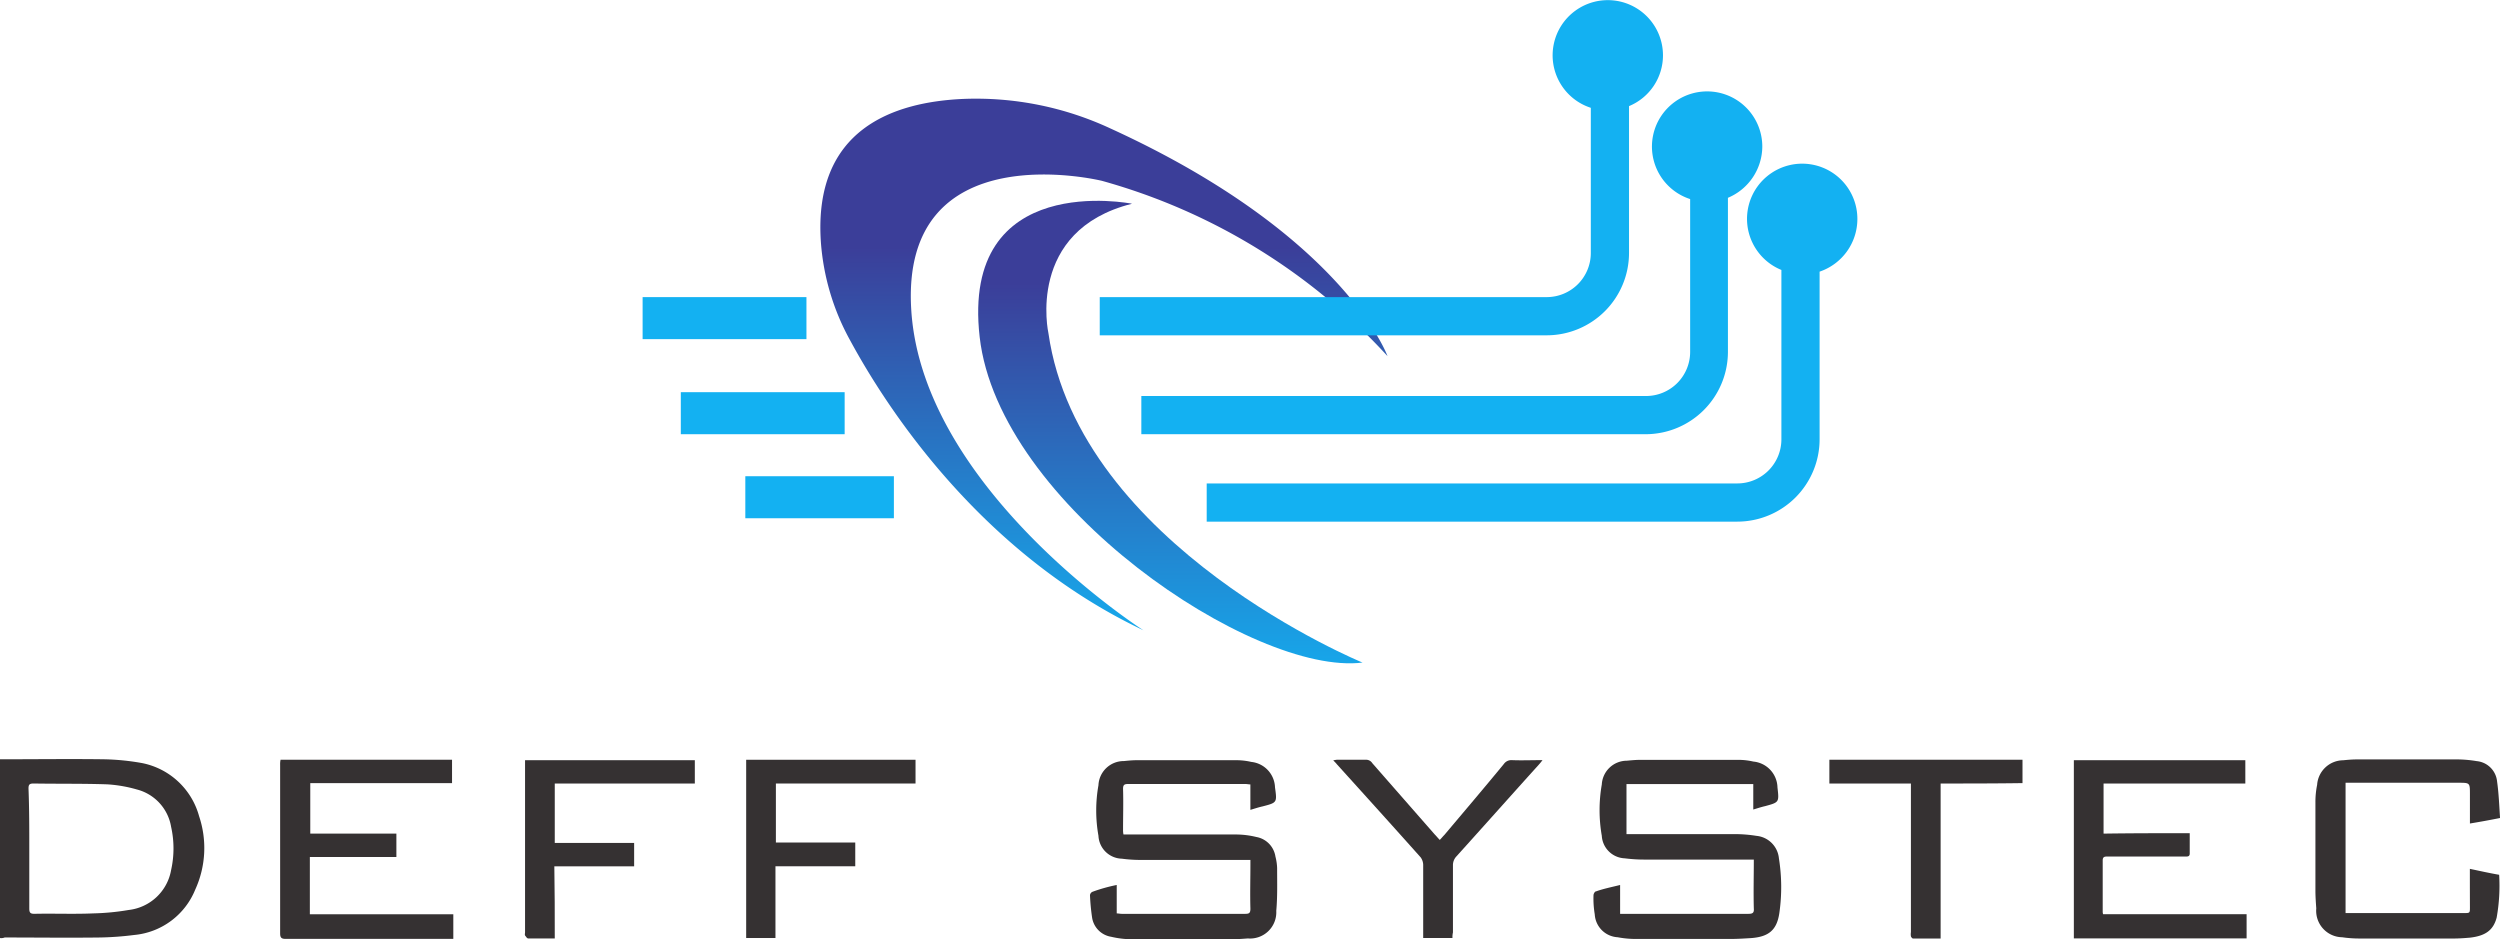 <svg id="Group_119" data-name="Group 119" xmlns="http://www.w3.org/2000/svg" xmlns:xlink="http://www.w3.org/1999/xlink" viewBox="0 0 200 75.144">
  <defs>
    <style>
      .cls-1 {
        fill: #353132;
      }

      .cls-2 {
        fill: url(#linear-gradient);
      }

      .cls-3 {
        fill: url(#linear-gradient-2);
      }

      .cls-4 {
        fill: #13b1f2;
      }
    </style>
    <linearGradient id="linear-gradient" x1="0.499" y1="1.345" x2="0.499" y2="0.279" gradientUnits="objectBoundingBox">
      <stop offset="0.267" stop-color="#13b1f2"/>
      <stop offset="1" stop-color="#3b3e99"/>
    </linearGradient>
    <linearGradient id="linear-gradient-2" x1="0.5" y1="1.056" x2="0.5" y2="0.225" gradientUnits="objectBoundingBox">
      <stop offset="0" stop-color="#13b1f2"/>
      <stop offset="1" stop-color="#3b3e99"/>
    </linearGradient>
  </defs>
  <g id="Group_117" data-name="Group 117" transform="translate(0 60.732)">
    <path id="Path_137" data-name="Path 137" class="cls-1" d="M258.939,189.083v2.275c.136,0,.272.034.407.034h9.881c.306,0,.407-.068.407-.407-.034-1.188,0-2.377,0-3.531v-.374h-8.761a11.551,11.551,0,0,1-1.528-.1,1.925,1.925,0,0,1-1.868-1.834,11.537,11.537,0,0,1,0-4.041,2.024,2.024,0,0,1,2.037-1.935c.34-.034.679-.068,1.019-.068h7.912a5.276,5.276,0,0,1,1.256.136,2.119,2.119,0,0,1,1.9,2.037c.17,1.222.17,1.222-1.019,1.528-.306.068-.611.17-.951.272v-2.037c-.136,0-.272-.034-.407-.034h-9.372c-.34,0-.407.1-.407.407.034,1.087,0,2.139,0,3.226a1.794,1.794,0,0,0,.034.407h8.964a6.972,6.972,0,0,1,1.664.2,1.875,1.875,0,0,1,1.528,1.562,4.273,4.273,0,0,1,.136.917c0,1.154.034,2.309-.068,3.43a2.1,2.1,0,0,1-2.275,2.207c-.441.034-.917.068-1.358.068H260.23a7.538,7.538,0,0,1-1.732-.2,1.838,1.838,0,0,1-1.528-1.528,16.925,16.925,0,0,1-.17-1.8.337.337,0,0,1,.2-.272A13.189,13.189,0,0,1,258.939,189.083Z" transform="translate(-169.601 -179.017)"/>
    <path id="Path_138" data-name="Path 138" class="cls-1" d="M377.539,189.017v2.309h10.255c.34,0,.475-.068.441-.441-.034-1.29,0-2.547,0-3.9h-8.727a12.2,12.2,0,0,1-1.6-.1,1.914,1.914,0,0,1-1.834-1.8,11.926,11.926,0,0,1,0-4.109,2.011,2.011,0,0,1,2-1.9c.374-.034.713-.068,1.087-.068h7.776a5.275,5.275,0,0,1,1.256.136,2.129,2.129,0,0,1,1.935,2.071c.136,1.188.136,1.188-.985,1.494-.306.068-.611.17-.951.272v-2.037H378.049v4.007h8.9a11.1,11.1,0,0,1,1.494.136,1.993,1.993,0,0,1,1.8,1.8,14.573,14.573,0,0,1,.034,4.38c-.2,1.358-.849,1.9-2.275,2-.543.034-1.087.068-1.63.068h-7.5a7.751,7.751,0,0,1-1.528-.136,1.945,1.945,0,0,1-1.834-1.834,7.71,7.71,0,0,1-.1-1.528c0-.1.1-.306.2-.306C376.181,189.323,376.86,189.187,377.539,189.017Z" transform="translate(-247.93 -178.951)"/>
    <path id="Path_139" data-name="Path 139" class="cls-1" d="M0,193.166v-14.3H.34c2.649,0,5.263-.034,7.912,0a19.1,19.1,0,0,1,3.124.306,5.922,5.922,0,0,1,4.55,4.244,7.992,7.992,0,0,1-.306,5.874,5.849,5.849,0,0,1-4.89,3.633,24.99,24.99,0,0,1-2.716.2c-2.547.034-5.093,0-7.64,0A.706.706,0,0,1,0,193.166ZM2.343,186v4.788c0,.34.068.441.407.441,1.562-.034,3.158.034,4.72-.034a19.327,19.327,0,0,0,2.818-.272,3.892,3.892,0,0,0,3.4-3.192,7.946,7.946,0,0,0,0-3.464,3.716,3.716,0,0,0-2.75-2.988,10.923,10.923,0,0,0-2.343-.407c-1.969-.068-3.939-.034-5.908-.068-.34,0-.407.1-.407.407C2.343,182.81,2.343,184.405,2.343,186Z" transform="translate(0 -178.856)"/>
    <path id="Path_140" data-name="Path 140" class="cls-1" d="M557.86,187.661c.815.17,1.562.34,2.343.475a14.458,14.458,0,0,1-.2,3.43c-.272,1.019-.917,1.46-2.139,1.6-.407.034-.849.068-1.29.068h-7.538a9.6,9.6,0,0,1-1.392-.1,2.118,2.118,0,0,1-2.071-2.309c-.034-.475-.068-.951-.068-1.426v-7.029a6.765,6.765,0,0,1,.136-1.426,2.109,2.109,0,0,1,2.071-1.969c.373-.034.713-.068,1.087-.068h8.183a10.13,10.13,0,0,1,1.426.136,1.81,1.81,0,0,1,1.63,1.63c.136.951.17,1.935.238,2.92-.849.17-1.6.306-2.411.441v-2.343c0-.917,0-.917-.917-.917h-9.032v10.424h9.474c.475,0,.475,0,.475-.475Q557.86,189.29,557.86,187.661Z" transform="translate(-360.271 -178.885)"/>
    <path id="Path_141" data-name="Path 141" class="cls-1" d="M497.87,184.94v1.63c0,.238-.17.238-.306.238h-6.316c-.2,0-.34.034-.34.306v4.109a.6.6,0,0,0,.034.2H502.42v1.935H488.6V179.1h13.718v1.868H490.977v4.007C493.218,184.94,495.527,184.94,497.87,184.94Z" transform="translate(-322.692 -179.017)"/>
    <path id="Path_142" data-name="Path 142" class="cls-1" d="M66.034,179H79.752v1.868H68.411v4.041H75.3v1.868H68.377v4.584H79.854v1.969H66.441c-.34,0-.441-.1-.441-.441v-13.48A1.653,1.653,0,0,1,66.034,179Z" transform="translate(-43.589 -178.951)"/>
    <path id="Path_143" data-name="Path 143" class="cls-1" d="M178.177,185.621h6.35v1.9h-6.384v5.739H175.8V179h13.548v1.9H178.177Z" transform="translate(-116.106 -178.951)"/>
    <path id="Path_144" data-name="Path 144" class="cls-1" d="M126.048,193.361h-2.139c-.068,0-.17-.136-.238-.238-.034-.068,0-.17,0-.238V179.1h13.582v1.868H126.048v4.754h6.35v1.868h-6.384C126.048,189.524,126.048,191.392,126.048,193.361Z" transform="translate(-81.667 -179.017)"/>
    <path id="Path_145" data-name="Path 145" class="cls-1" d="M439.9,180.9V193.3h-2.207c-.068,0-.136-.1-.17-.17a1.133,1.133,0,0,1,0-.34V180.9H431V179h15.45v1.868C444.243,180.9,442.1,180.9,439.9,180.9Z" transform="translate(-284.65 -178.951)"/>
    <path id="Path_146" data-name="Path 146" class="cls-1" d="M323.642,193.261H321.3v-5.874a1.073,1.073,0,0,0-.2-.577c-2.241-2.513-4.482-4.992-6.723-7.47-.068-.1-.17-.17-.272-.306.136,0,.2-.034.306-.034h2.275a.583.583,0,0,1,.543.272l4.992,5.7c.136.136.238.272.407.441.136-.136.238-.272.374-.407,1.6-1.9,3.192-3.769,4.754-5.671a.726.726,0,0,1,.611-.306c.815.034,1.6,0,2.479,0a4.581,4.581,0,0,1-.306.374c-2.207,2.445-4.38,4.89-6.587,7.334a1.009,1.009,0,0,0-.272.679v5.4A1.659,1.659,0,0,0,323.642,193.261Z" transform="translate(-207.445 -178.951)"/>
  </g>
  <g id="Group_118" data-name="Group 118" transform="translate(51.409)">
    <path id="Path_147" data-name="Path 147" class="cls-2" d="M219.128,65.771s-17.657-11.273-18.574-25.6S215.8,29.812,215.8,29.812a48.574,48.574,0,0,1,22.852,14.024s-3.5-9.677-22.139-18.2a25.5,25.5,0,0,0-11.749-2.377c-5.637.238-12.054,2.411-11.443,11.443a19.086,19.086,0,0,0,2.343,7.878C198.618,48.046,206.156,59.625,219.128,65.771Z" transform="translate(-179.06 -15.347)"/>
    <path id="Path_148" data-name="Path 148" class="cls-3" d="M261.2,84.254s-22.682-9.3-25.127-26.35c0,0-1.834-8.217,6.689-10.357,0,0-13.718-2.75-12.19,10.662S252.5,85.34,261.2,84.254Z" transform="translate(-203.608 -31.249)"/>
    <path id="Path_149" data-name="Path 149" class="cls-4" d="M304.159,4.414a4.414,4.414,0,1,0-5.773,4.211V20.238a3.529,3.529,0,0,1-3.531,3.531H259.1v3.056h35.756a6.594,6.594,0,0,0,6.587-6.587V8.489A4.395,4.395,0,0,0,304.159,4.414Z" transform="translate(-222.53)"/>
    <path id="Path_150" data-name="Path 150" class="cls-4" d="M318.577,25.914a4.414,4.414,0,1,0-5.772,4.211V42.349a3.529,3.529,0,0,1-3.531,3.531H268.9v3.056h40.34a6.594,6.594,0,0,0,6.587-6.587V30.023A4.472,4.472,0,0,0,318.577,25.914Z" transform="translate(-229.002 -14.199)"/>
    <path id="Path_151" data-name="Path 151" class="cls-4" d="M336.354,43.014a4.414,4.414,0,1,0-6.078,4.075V60.637a3.529,3.529,0,0,1-3.531,3.531H284.3v3.056h42.445a6.594,6.594,0,0,0,6.587-6.587V47.225A4.451,4.451,0,0,0,336.354,43.014Z" transform="translate(-239.173 -25.493)"/>
    <rect id="Rectangle_27" data-name="Rectangle 27" class="cls-4" width="13.107" height="3.362" transform="translate(0 23.769)"/>
    <rect id="Rectangle_28" data-name="Rectangle 28" class="cls-4" width="13.107" height="3.362" transform="translate(3.056 31.375)"/>
    <rect id="Rectangle_29" data-name="Rectangle 29" class="cls-4" width="11.885" height="3.362" transform="translate(8.217 38.098)"/>
  </g>
</svg>
